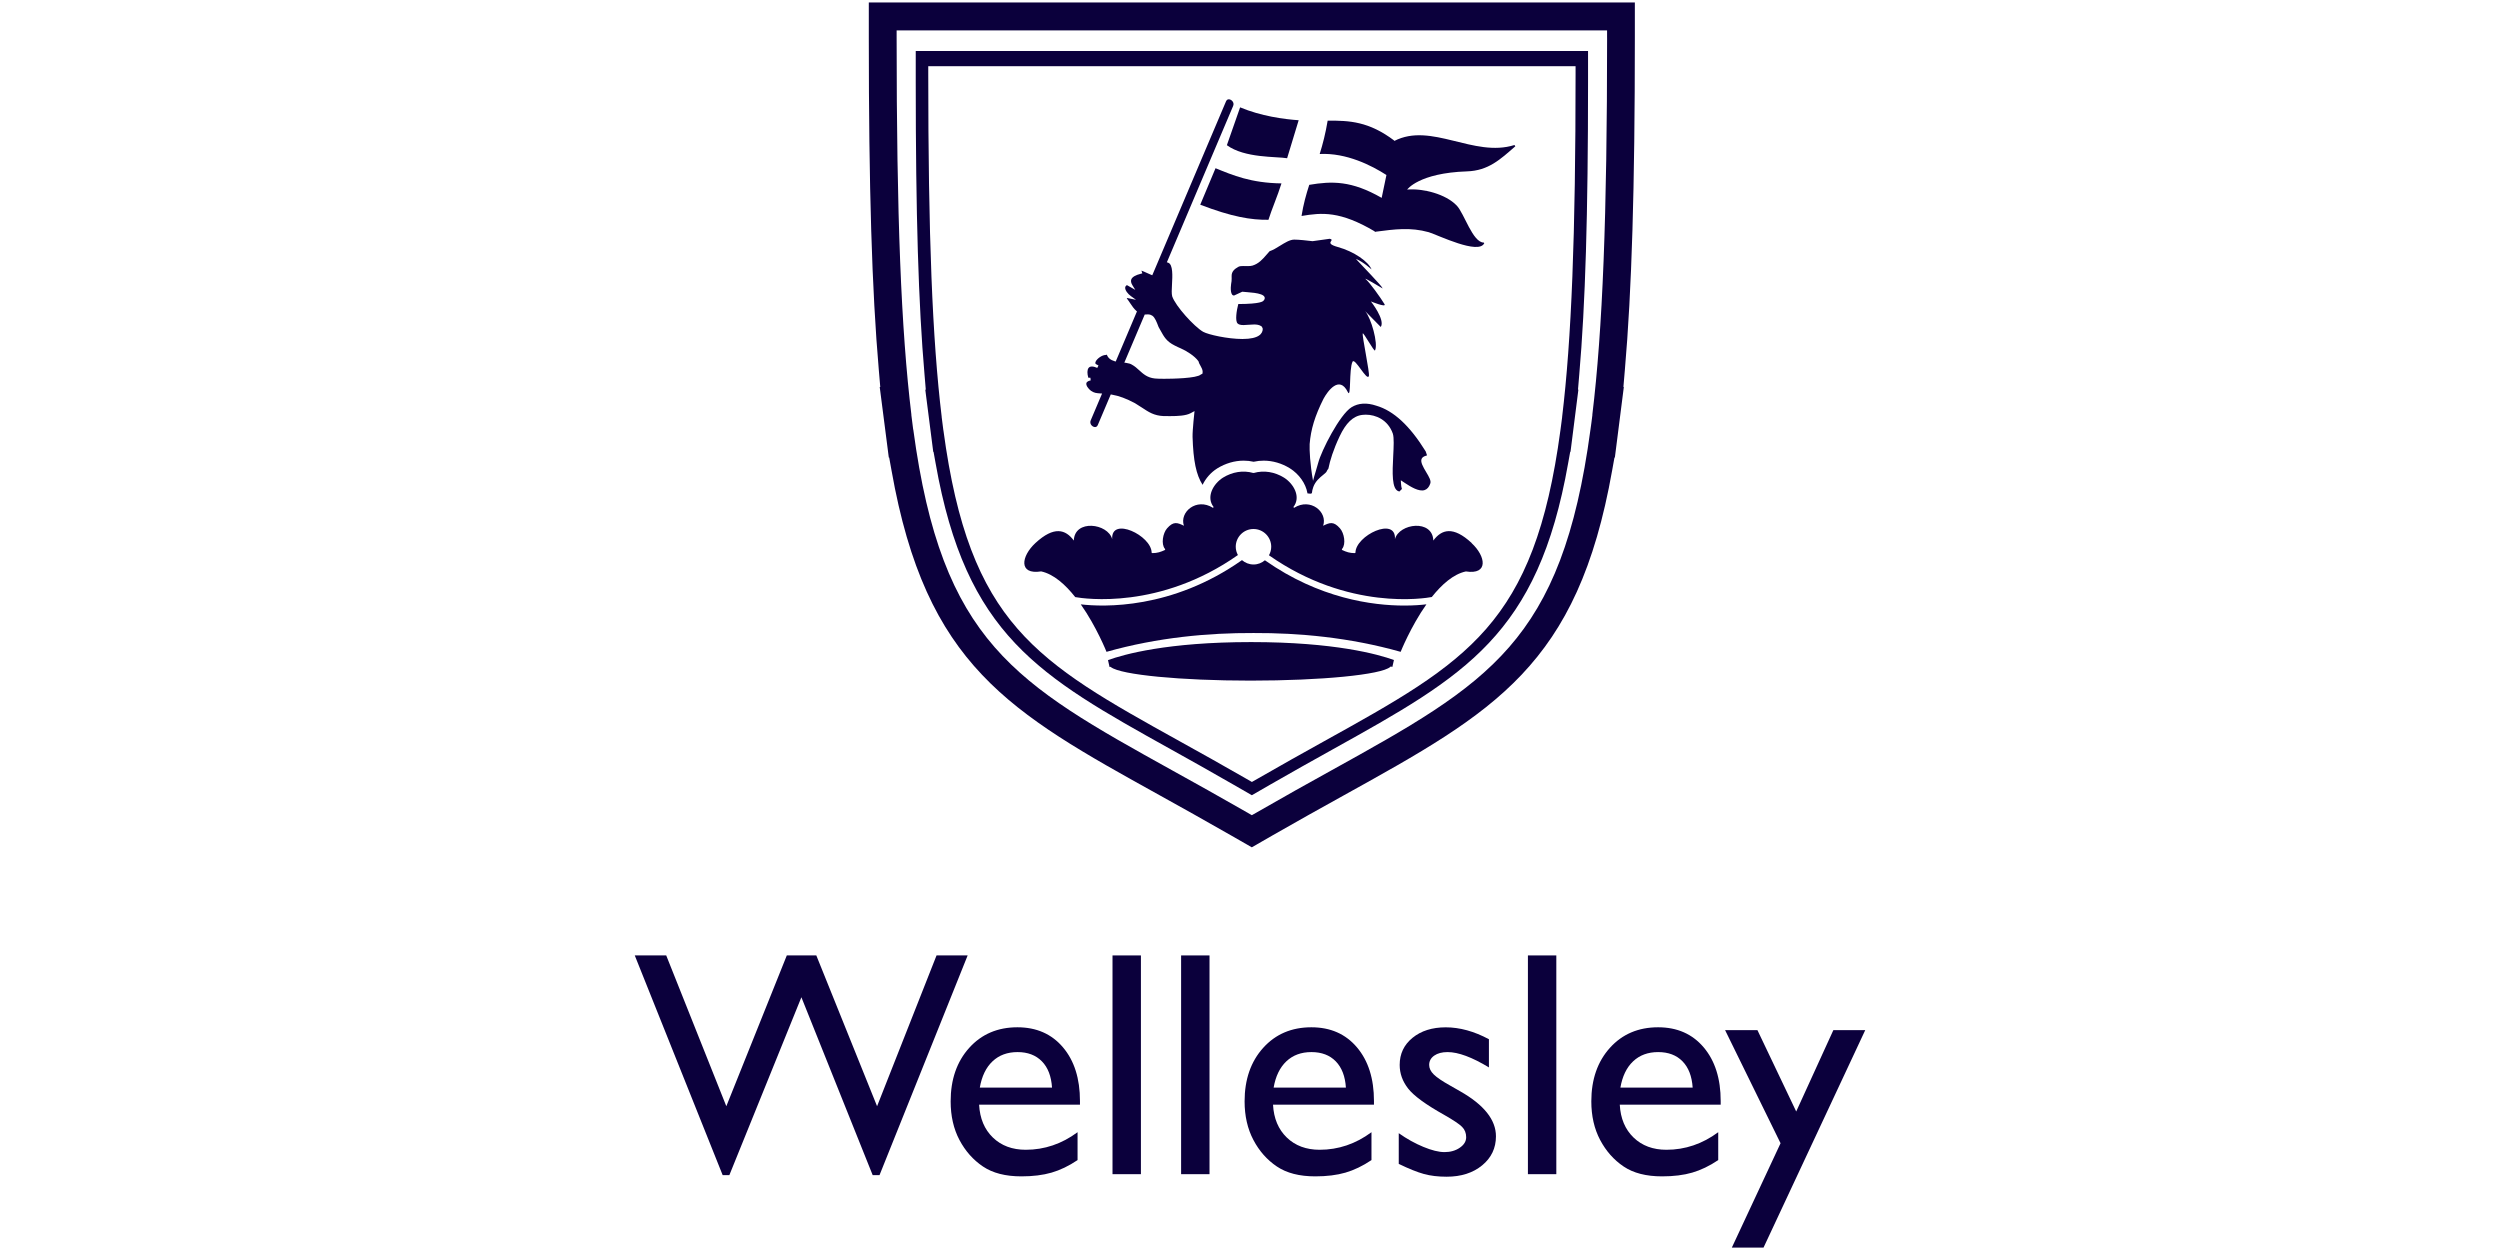 <?xml version="1.0" encoding="UTF-8" standalone="no"?><!DOCTYPE svg PUBLIC "-//W3C//DTD SVG 1.1//EN" "http://www.w3.org/Graphics/SVG/1.1/DTD/svg11.dtd"><svg width="100%" height="100%" viewBox="0 0 1024 512" version="1.1" xmlns="http://www.w3.org/2000/svg" xmlns:xlink="http://www.w3.org/1999/xlink" xml:space="preserve" style="fill-rule:evenodd;clip-rule:evenodd;stroke-linejoin:round;stroke-miterlimit:2;"><title>Wellesley &amp; Co</title><desc>Established in 2013, Wellesley is a leading alternative finance platform that enables investors to make healthy returns on their capital in the form of attractive interest rates. We’re proud to have paid over £30.3 million to investors to date. We offer investment opportunities in the form of bond products that are listed on the regulated stock exchange, Euronext Dublin</desc>    <g transform="matrix(6.01,0,0,6.015,259.122,0.361)">        <g>            <path d="M20.711,65.001l2.122,0l-6.006,14.96l-0.467,0l-4.858,-12.112l-4.909,12.112l-0.457,0l-5.99,-14.96l2.144,0l4.096,10.269l4.122,-10.269l2.011,0l4.141,10.269l4.053,-10.269l-0.002,0Z" style="fill:rgb(11,0,60);fill-rule:nonzero;"/>            <path d="M23.659,74.003l4.925,0c-0.051,-0.776 -0.279,-1.371 -0.691,-1.79c-0.411,-0.42 -0.964,-0.63 -1.657,-0.63c-0.696,0 -1.265,0.21 -1.708,0.63c-0.444,0.419 -0.733,1.017 -0.866,1.79l-0.003,0Zm6.837,1.161l-6.882,0c0.051,0.938 0.364,1.684 0.94,2.239c0.577,0.555 1.323,0.832 2.24,0.832c1.275,0 2.454,-0.399 3.53,-1.196l0,1.899c-0.595,0.399 -1.185,0.683 -1.772,0.853c-0.587,0.17 -1.272,0.255 -2.059,0.255c-1.078,0 -1.949,-0.223 -2.616,-0.672c-0.667,-0.449 -1.201,-1.049 -1.602,-1.806c-0.401,-0.757 -0.6,-1.634 -0.6,-2.63c0,-1.493 0.422,-2.707 1.264,-3.642c0.842,-0.935 1.939,-1.402 3.286,-1.402c1.296,0 2.332,0.454 3.105,1.365c0.773,0.911 1.158,2.131 1.158,3.658l0,0.244l0.008,0.003Z" style="fill:rgb(11,0,60);fill-rule:nonzero;"/>            <rect x="32.706" y="65.001" width="1.936" height="14.896" style="fill:rgb(11,0,60);fill-rule:nonzero;"/>            <rect x="37.381" y="65.001" width="1.936" height="14.896" style="fill:rgb(11,0,60);fill-rule:nonzero;"/>            <path d="M43.687,74.003l4.925,0c-0.05,-0.776 -0.282,-1.371 -0.691,-1.79c-0.409,-0.42 -0.964,-0.63 -1.66,-0.63c-0.696,0 -1.264,0.21 -1.708,0.63c-0.443,0.419 -0.733,1.017 -0.866,1.79Zm6.84,1.161l-6.882,0c0.05,0.938 0.364,1.684 0.94,2.239c0.577,0.555 1.323,0.832 2.239,0.832c1.275,0 2.455,-0.399 3.531,-1.196l0,1.899c-0.595,0.399 -1.188,0.683 -1.772,0.853c-0.585,0.17 -1.273,0.255 -2.059,0.255c-1.078,0 -1.949,-0.223 -2.616,-0.672c-0.667,-0.449 -1.201,-1.049 -1.599,-1.806c-0.401,-0.757 -0.601,-1.634 -0.601,-2.63c0,-1.493 0.423,-2.707 1.265,-3.642c0.842,-0.935 1.939,-1.402 3.286,-1.402c1.298,0 2.332,0.454 3.105,1.365c0.773,0.911 1.161,2.131 1.161,3.658l0,0.244l0.002,0.003Z" style="fill:rgb(11,0,60);fill-rule:nonzero;"/>            <path d="M52.214,79.196l0,-2.09c0.544,0.385 1.105,0.696 1.676,0.932c0.571,0.236 1.052,0.356 1.442,0.356c0.404,0 0.752,-0.098 1.042,-0.298c0.289,-0.199 0.435,-0.435 0.435,-0.714c0,-0.284 -0.093,-0.521 -0.281,-0.709c-0.189,-0.189 -0.595,-0.46 -1.22,-0.816c-1.248,-0.696 -2.063,-1.293 -2.451,-1.787c-0.388,-0.495 -0.579,-1.034 -0.579,-1.615c0,-0.755 0.292,-1.368 0.876,-1.844c0.585,-0.475 1.339,-0.714 2.261,-0.714c0.956,0 1.939,0.271 2.945,0.81l0,1.92c-1.15,-0.696 -2.087,-1.044 -2.818,-1.044c-0.377,0 -0.68,0.08 -0.908,0.239c-0.229,0.16 -0.346,0.372 -0.346,0.635c0,0.229 0.104,0.446 0.314,0.651c0.21,0.205 0.576,0.454 1.1,0.746l0.69,0.394c1.631,0.924 2.447,1.947 2.447,3.07c0,0.805 -0.314,1.464 -0.941,1.979c-0.627,0.515 -1.434,0.773 -2.42,0.773c-0.581,0 -1.099,-0.061 -1.551,-0.186c-0.451,-0.125 -1.025,-0.353 -1.713,-0.688Z" style="fill:rgb(11,0,60);fill-rule:nonzero;"/>            <rect x="61.017" y="65.001" width="1.936" height="14.896" style="fill:rgb(11,0,60);fill-rule:nonzero;"/>            <path d="M67.32,74.003l4.925,0c-0.051,-0.776 -0.282,-1.371 -0.691,-1.79c-0.409,-0.42 -0.964,-0.63 -1.66,-0.63c-0.696,0 -1.264,0.21 -1.708,0.63c-0.444,0.419 -0.733,1.017 -0.866,1.79Zm6.84,1.161l-6.883,0c0.051,0.938 0.364,1.684 0.941,2.239c0.576,0.555 1.323,0.832 2.239,0.832c1.275,0 2.452,-0.399 3.53,-1.196l0,1.899c-0.595,0.399 -1.187,0.683 -1.772,0.853c-0.584,0.17 -1.272,0.255 -2.058,0.255c-1.079,0 -1.95,-0.223 -2.617,-0.672c-0.666,-0.449 -1.2,-1.049 -1.601,-1.806c-0.401,-0.757 -0.601,-1.634 -0.601,-2.63c0,-1.493 0.423,-2.707 1.265,-3.642c0.842,-0.935 1.939,-1.402 3.286,-1.402c1.298,0 2.332,0.454 3.105,1.365c0.773,0.911 1.161,2.131 1.161,3.658l0,0.244l0.005,0.003Z" style="fill:rgb(11,0,60);fill-rule:nonzero;"/>            <path d="M81.834,70.088l2.173,0l-6.933,14.811l-2.16,0l3.321,-7.108l-3.78,-7.703l2.204,0l2.643,5.541l2.532,-5.541Z" style="fill:rgb(11,0,60);fill-rule:nonzero;"/>        </g>        <path d="M66.412,2.508l0,-0.5l-48.419,0l0,0.499c0,12.124 0.303,19.869 1.007,25.681l-0.005,0l0.127,1.004l0.006,0c1.949,14.503 6.93,17.266 17.706,23.24c1.536,0.85 3.127,1.734 4.869,2.733l0.499,0.287l0.505,-0.287c1.737,-0.999 3.323,-1.883 4.861,-2.733c10.782,-5.972 15.76,-8.737 17.712,-23.24l0.061,-0.441l0.072,-0.563l-0.006,0c0.704,-5.814 1.007,-13.557 1.007,-25.681l-0.002,0Zm1.893,-2.401l0,2.401c0,10.214 -0.209,17.2 -0.682,22.637l-0.098,1.145l0.029,0l-0.611,4.805l-0.027,0l-0.156,0.866c-2.357,13.31 -8.014,16.447 -18.278,22.132c-1.66,0.919 -3.169,1.761 -4.84,2.717l-1.442,0.829l-1.437,-0.823c-1.767,-1.012 -3.387,-1.913 -4.843,-2.72c-10.269,-5.685 -15.924,-8.822 -18.277,-22.132l-0.157,-0.866l-0.026,0l-0.619,-4.805l0.037,0l-0.098,-1.145c-0.473,-5.443 -0.683,-12.424 -0.683,-22.637l0,-2.401l52.206,0l0.002,-0.003Z" style="fill:rgb(11,0,60);fill-rule:nonzero;"/>        <path d="M64.265,4.906l0,-0.457l-44.117,0l0,0.457c0,11.055 0.276,18.118 0.916,23.42l-0.003,0l0.117,0.917l0.003,0c1.777,13.225 6.314,15.746 16.134,21.191c1.4,0.776 2.85,1.581 4.436,2.494l0.454,0.261l0.46,-0.261c1.583,-0.911 3.028,-1.718 4.428,-2.494c9.825,-5.445 14.362,-7.966 16.139,-21.191l0.053,-0.401l0.067,-0.516l-0.003,0c0.64,-5.302 0.916,-12.365 0.916,-23.42Zm0.85,-1.498l0,2.114c0,8.997 -0.183,15.152 -0.6,19.941l-0.085,1.009l0.027,0l-0.537,4.234l-0.021,0l-0.138,0.765c-2.067,11.728 -7.034,14.49 -16.044,19.497c-1.456,0.81 -2.781,1.551 -4.247,2.393l-1.268,0.731l-1.261,-0.725c-1.551,-0.893 -2.973,-1.687 -4.25,-2.396c-9.013,-5.01 -13.975,-7.772 -16.044,-19.497l-0.138,-0.765l-0.021,0l-0.542,-4.234l0.034,0l-0.085,-1.01c-0.417,-4.794 -0.6,-10.943 -0.6,-19.94l0,-2.114l45.823,0l-0.003,-0.003Z" style="fill:rgb(11,0,60);fill-rule:nonzero;"/>        <path d="M56.161,13.935c-0.741,-0.779 -2.29,-1.18 -3.373,-1.087c0,0 0.789,-1.129 4.074,-1.238c1.461,-0.047 2.271,-0.815 3.297,-1.708l-0.059,-0.087c-2.765,0.874 -5.676,-1.578 -8.194,-0.274l0.005,-0.026c-1.729,-1.305 -3.055,-1.371 -4.542,-1.358c-0.144,0.872 -0.335,1.602 -0.542,2.269c1.828,-0.091 3.538,0.783 4.548,1.431l-0.325,1.557c-2.058,-1.182 -3.389,-1.147 -4.935,-0.887c-0.212,0.653 -0.401,1.328 -0.526,2.12c1.387,-0.234 2.63,-0.346 4.991,1.051l-0.005,0.027c0.013,0 0.029,-0.005 0.043,-0.005c0.01,0.005 0.018,0.01 0.029,0.018l0.005,-0.021c1.275,-0.165 2.353,-0.316 3.61,0.035c0.645,0.204 3.408,1.559 3.78,0.749l-0.029,-0.043c-0.76,0.003 -1.331,-1.981 -1.847,-2.521l-0.005,-0.002Z" style="fill:rgb(11,0,60);fill-rule:nonzero;"/>        <path d="M41.403,7.249l-0.903,2.579c1.224,0.89 3.371,0.762 4.106,0.887c0.303,-0.993 0.582,-1.915 0.787,-2.587c-1.026,-0.072 -2.564,-0.281 -3.993,-0.879l0.003,0Z" style="fill:rgb(11,0,60);fill-rule:nonzero;"/>        <path d="M38.683,13.879c2.16,0.829 3.469,1.044 4.651,1.028c0.207,-0.675 0.635,-1.658 0.887,-2.478c-2.08,-0.03 -3.304,-0.55 -4.494,-1.034l-1.041,2.484l-0.003,0Z" style="fill:rgb(11,0,60);fill-rule:nonzero;"/>        <path d="M34.895,21.359l0.117,-0.005c0.122,-0.008 0.25,-0.022 0.42,0.093c0.17,0.127 0.289,0.438 0.377,0.666l0.037,0.096c0.043,0.074 0.088,0.154 0.13,0.231c0.25,0.454 0.415,0.752 0.967,1.028c0.133,0.072 0.274,0.133 0.42,0.197c0.369,0.159 0.937,0.51 1.192,0.863l0.014,0.024l0.042,0.127c0.141,0.279 0.269,0.436 0.231,0.662l-0.008,0.047l-0.111,0.056c-0.274,0.261 -1.95,0.29 -2.505,0.29c-0.276,0 -0.518,-0.008 -0.632,-0.021c-0.51,-0.056 -0.789,-0.311 -1.06,-0.558c-0.157,-0.144 -0.303,-0.277 -0.494,-0.38c-0.093,-0.061 -0.215,-0.096 -0.401,-0.125l-0.12,-0.016l1.389,-3.272l-0.005,-0.003Zm-3.639,5.201c0.189,0.135 0.356,0.154 0.608,0.17l0.131,0.008l-0.776,1.83c-0.059,0.135 -0.005,0.244 0.029,0.297c0.061,0.093 0.17,0.157 0.266,0.157c0.087,0 0.151,-0.048 0.191,-0.143l0.882,-2.08l0.072,0.013c0.502,0.088 0.974,0.263 1.58,0.585c0.175,0.103 0.329,0.204 0.476,0.302c0.459,0.303 0.818,0.545 1.468,0.574l0.46,0.003c0.505,0 1.065,-0.024 1.392,-0.202l0.26,-0.141c0,0 -0.146,1.315 -0.133,1.756c0.048,1.623 0.245,2.584 0.683,3.267c0.21,-0.441 0.563,-0.847 1.001,-1.121c0.561,-0.345 1.18,-0.526 1.796,-0.526c0.231,0 0.46,0.024 0.683,0.075c0.225,-0.051 0.454,-0.075 0.685,-0.075c0.616,0 1.235,0.181 1.788,0.523c0.624,0.394 1.078,1.034 1.19,1.679c0.002,0.008 0.002,0.019 0.005,0.027c0.077,0.005 0.149,0.013 0.223,0.024l0,-0.008c0,-0.024 0.048,-0.011 0.074,-0.014c0.016,-0.151 0.048,-0.3 0.101,-0.44c0.146,-0.396 0.444,-0.638 0.664,-0.816c0.093,-0.074 0.218,-0.178 0.24,-0.231c0.031,-0.074 0.071,-0.143 0.124,-0.202c0.109,-0.547 0.33,-1.28 0.771,-2.21c0.417,-0.876 0.897,-1.376 1.551,-1.45c0.074,-0.008 0.149,-0.013 0.226,-0.013c0.672,0 1.508,0.34 1.843,1.288c0.09,0.271 0.059,0.903 0.027,1.514c-0.056,1.131 -0.117,2.292 0.385,2.42l0.034,0.01l0.176,-0.175l-0.014,-0.037c-0.023,-0.077 -0.039,-0.183 -0.05,-0.319l-0.013,-0.234l0.279,0.184c0.39,0.257 0.961,0.611 1.341,0.483c0.175,-0.058 0.303,-0.202 0.382,-0.428c0.085,-0.196 -0.079,-0.47 -0.27,-0.789c-0.229,-0.382 -0.399,-0.693 -0.317,-0.903c0.04,-0.101 0.141,-0.175 0.309,-0.223l0.063,-0.021l-0.093,-0.271c-1.081,-1.748 -2.186,-2.768 -3.362,-3.11c-0.657,-0.221 -1.22,-0.184 -1.687,0.101c-0.805,0.494 -2.064,2.969 -2.277,3.795c-0.09,0.354 -0.252,0.818 -0.35,1.22c-0.21,-1.172 -0.247,-2.091 -0.231,-2.503c0.077,-0.996 0.358,-1.915 0.94,-3.078c0.274,-0.508 1.081,-1.647 1.66,-0.465c0.239,0.489 0.069,-1.562 0.324,-2.069c0.162,-0.298 0.986,1.365 1.113,0.977c0.069,-0.21 -0.478,-2.749 -0.417,-2.9c0.04,-0.096 0.781,1.264 0.834,1.16c0.231,-0.465 -0.265,-2.21 -0.674,-2.682l1.067,1.083c0.319,-0.486 -0.672,-1.74 -0.672,-1.74c0,0 1.081,0.444 0.927,0.186c-0.276,-0.459 -1.02,-1.484 -1.272,-1.694c-0.263,-0.221 1.148,0.627 1.148,0.627c-0.051,-0.181 -1.43,-1.578 -1.828,-2.014c0.491,0.186 1.068,0.717 1.068,0.717c-0.207,-0.534 -1.195,-1.224 -2.306,-1.53c-1.009,-0.279 -0.101,-0.457 -0.547,-0.558l-1.169,0.163c-0.39,-0.046 -0.927,-0.107 -1.248,-0.107c-0.295,0 -0.635,0.213 -0.967,0.417c-0.234,0.146 -0.478,0.298 -0.709,0.372c-0.077,0.083 -0.152,0.168 -0.223,0.253c-0.255,0.292 -0.516,0.595 -0.943,0.727c-0.088,0.024 -0.184,0.035 -0.316,0.035c-0.056,0 -0.112,-0.003 -0.17,-0.003c-0.054,0 -0.109,-0.002 -0.16,-0.002c-0.095,0 -0.223,0.005 -0.311,0.05c-0.294,0.159 -0.475,0.343 -0.467,0.64c0.003,0.101 0.005,0.218 -0.005,0.34c-0.008,0.064 -0.019,0.13 -0.03,0.194c-0.042,0.271 -0.05,0.813 0.21,0.781l0.55,-0.255c0.295,0.043 1.413,0.045 1.522,0.372c0.016,0.045 0.027,0.135 -0.066,0.228c-0.04,0.053 -0.186,0.234 -1.727,0.239c-0.117,0.444 -0.226,1.143 -0.048,1.321c0.075,0.077 0.207,0.111 0.412,0.111c0.112,0 0.231,-0.011 0.348,-0.021c0.125,-0.011 0.25,-0.019 0.367,-0.019c0.146,0 0.358,0.014 0.51,0.133l0.026,0.032l0.053,0.125c0,0.319 -0.241,0.698 -1.384,0.698c-1.009,0 -2.321,-0.294 -2.677,-0.488c-0.614,-0.351 -1.891,-1.759 -2.112,-2.418c-0.048,-0.183 -0.032,-0.472 -0.013,-0.81c0.032,-0.573 0.074,-1.36 -0.258,-1.477l-0.093,-0.031l0.04,-0.091l4.478,-10.553c0.059,-0.136 0.008,-0.244 -0.029,-0.298c-0.061,-0.093 -0.17,-0.156 -0.268,-0.156c-0.085,0 -0.151,0.05 -0.191,0.146l-5.023,11.836l-0.085,-0.034c-0.093,-0.038 -0.189,-0.083 -0.279,-0.123c-0.136,-0.061 -0.268,-0.122 -0.375,-0.159l0.061,0.189l-0.095,0.023c-0.369,0.091 -0.59,0.221 -0.656,0.383c-0.045,0.112 -0.019,0.247 0.079,0.406l0.192,0.311l-0.569,-0.324c-0.074,0.043 -0.114,0.098 -0.119,0.165c-0.019,0.18 0.183,0.435 0.387,0.582l0.351,0.252l-0.595,-0.12c-0.011,0.006 -0.021,0.011 -0.032,0.016c0,0 -0.002,0.003 -0.005,0.003c0.093,0.119 0.167,0.234 0.244,0.348c0.125,0.186 0.242,0.361 0.399,0.499l0.053,0.045l-1.448,3.414l-0.079,-0.024c-0.274,-0.08 -0.447,-0.223 -0.526,-0.444l-0.083,0.021c-0.249,0.003 -0.611,0.261 -0.688,0.476c-0.029,0.085 -0.002,0.125 0.027,0.146l0.175,0.093l-0.082,0.165c-0.29,-0.128 -0.5,-0.128 -0.598,0.01c-0.093,0.13 -0.098,0.372 -0.013,0.659l0.143,0l0.019,0.183c-0.12,0.024 -0.268,0.075 -0.295,0.192c-0.032,0.138 0.112,0.366 0.332,0.531l0,-0.008Z" style="fill:rgb(11,0,60);fill-rule:nonzero;"/>        <path d="M51.882,44.883c-1.068,-0.386 -4.038,-1.22 -9.73,-1.22c-5.719,0 -8.686,0.84 -9.754,1.228c0.037,0.146 0.075,0.302 0.107,0.472l0.058,-0.018l0.037,0.026c0.685,0.524 4.773,0.917 9.507,0.917c4.829,0 8.925,-0.401 9.528,-0.933l0.037,-0.031l0.106,0.031c0.032,-0.167 0.069,-0.324 0.107,-0.472l-0.003,0Z" style="fill:rgb(11,0,60);fill-rule:nonzero;"/>        <path d="M52.591,41.177c-2.162,0 -5.791,-0.478 -9.499,-3.084c-0.207,0.176 -0.475,0.287 -0.773,0.287c-0.302,0 -0.576,-0.114 -0.789,-0.297c-4.789,3.37 -9.448,3.192 -10.986,3.012c1.071,1.519 1.753,3.233 1.753,3.233c3.477,-0.983 6.952,-1.294 10.022,-1.281c3.074,-0.013 6.548,0.298 10.025,1.281c0,0 0.685,-1.716 1.756,-3.236c-0.348,0.043 -0.861,0.085 -1.512,0.085l0.003,0Z" style="fill:rgb(11,0,60);fill-rule:nonzero;"/>        <path d="M57.186,36.919c-1.269,-1.177 -2.053,-0.929 -2.616,-0.17c-0.05,-1.469 -2.322,-1.174 -2.616,-0.098c0.095,-1.567 -2.691,-0.244 -2.691,0.93l-0.048,0.024c-0.343,0 -0.56,-0.072 -0.882,-0.221l0.024,-0.074c0.268,-0.319 0.141,-1.065 -0.149,-1.392c-0.427,-0.484 -0.68,-0.404 -1.147,-0.176c0.319,-0.927 -0.856,-1.931 -1.979,-1.221l-0.051,-0.051c0.54,-0.685 0.024,-1.588 -0.637,-2.005c-0.635,-0.391 -1.368,-0.513 -2.053,-0.319l-0.051,0c-0.685,-0.194 -1.418,-0.072 -2.053,0.319c-0.662,0.417 -1.174,1.32 -0.638,2.005l-0.047,0.051c-1.124,-0.71 -2.298,0.292 -1.979,1.221c-0.465,-0.228 -0.72,-0.308 -1.148,0.176c-0.287,0.324 -0.417,1.073 -0.149,1.392l0.024,0.074c-0.318,0.146 -0.536,0.221 -0.879,0.221l-0.048,-0.024c0,-1.174 -2.786,-2.497 -2.688,-0.93c-0.295,-1.076 -2.566,-1.371 -2.616,0.098c-0.563,-0.759 -1.344,-1.004 -2.617,0.17c-0.972,0.898 -1.174,2.178 0.391,1.931c0.858,0.186 1.652,0.901 2.324,1.751c0.645,0.114 5.775,0.866 11.085,-2.864c-0.091,-0.17 -0.147,-0.361 -0.147,-0.565c0,-0.667 0.542,-1.209 1.209,-1.209c0.667,0 1.209,0.542 1.209,1.209c0,0.212 -0.059,0.409 -0.154,0.581c5.437,3.807 10.659,2.925 11.097,2.842c0.675,-0.847 1.467,-1.559 2.322,-1.742c1.564,0.244 1.363,-1.033 0.39,-1.931l0.008,-0.003Z" style="fill:rgb(11,0,60);fill-rule:nonzero;"/>    </g></svg>